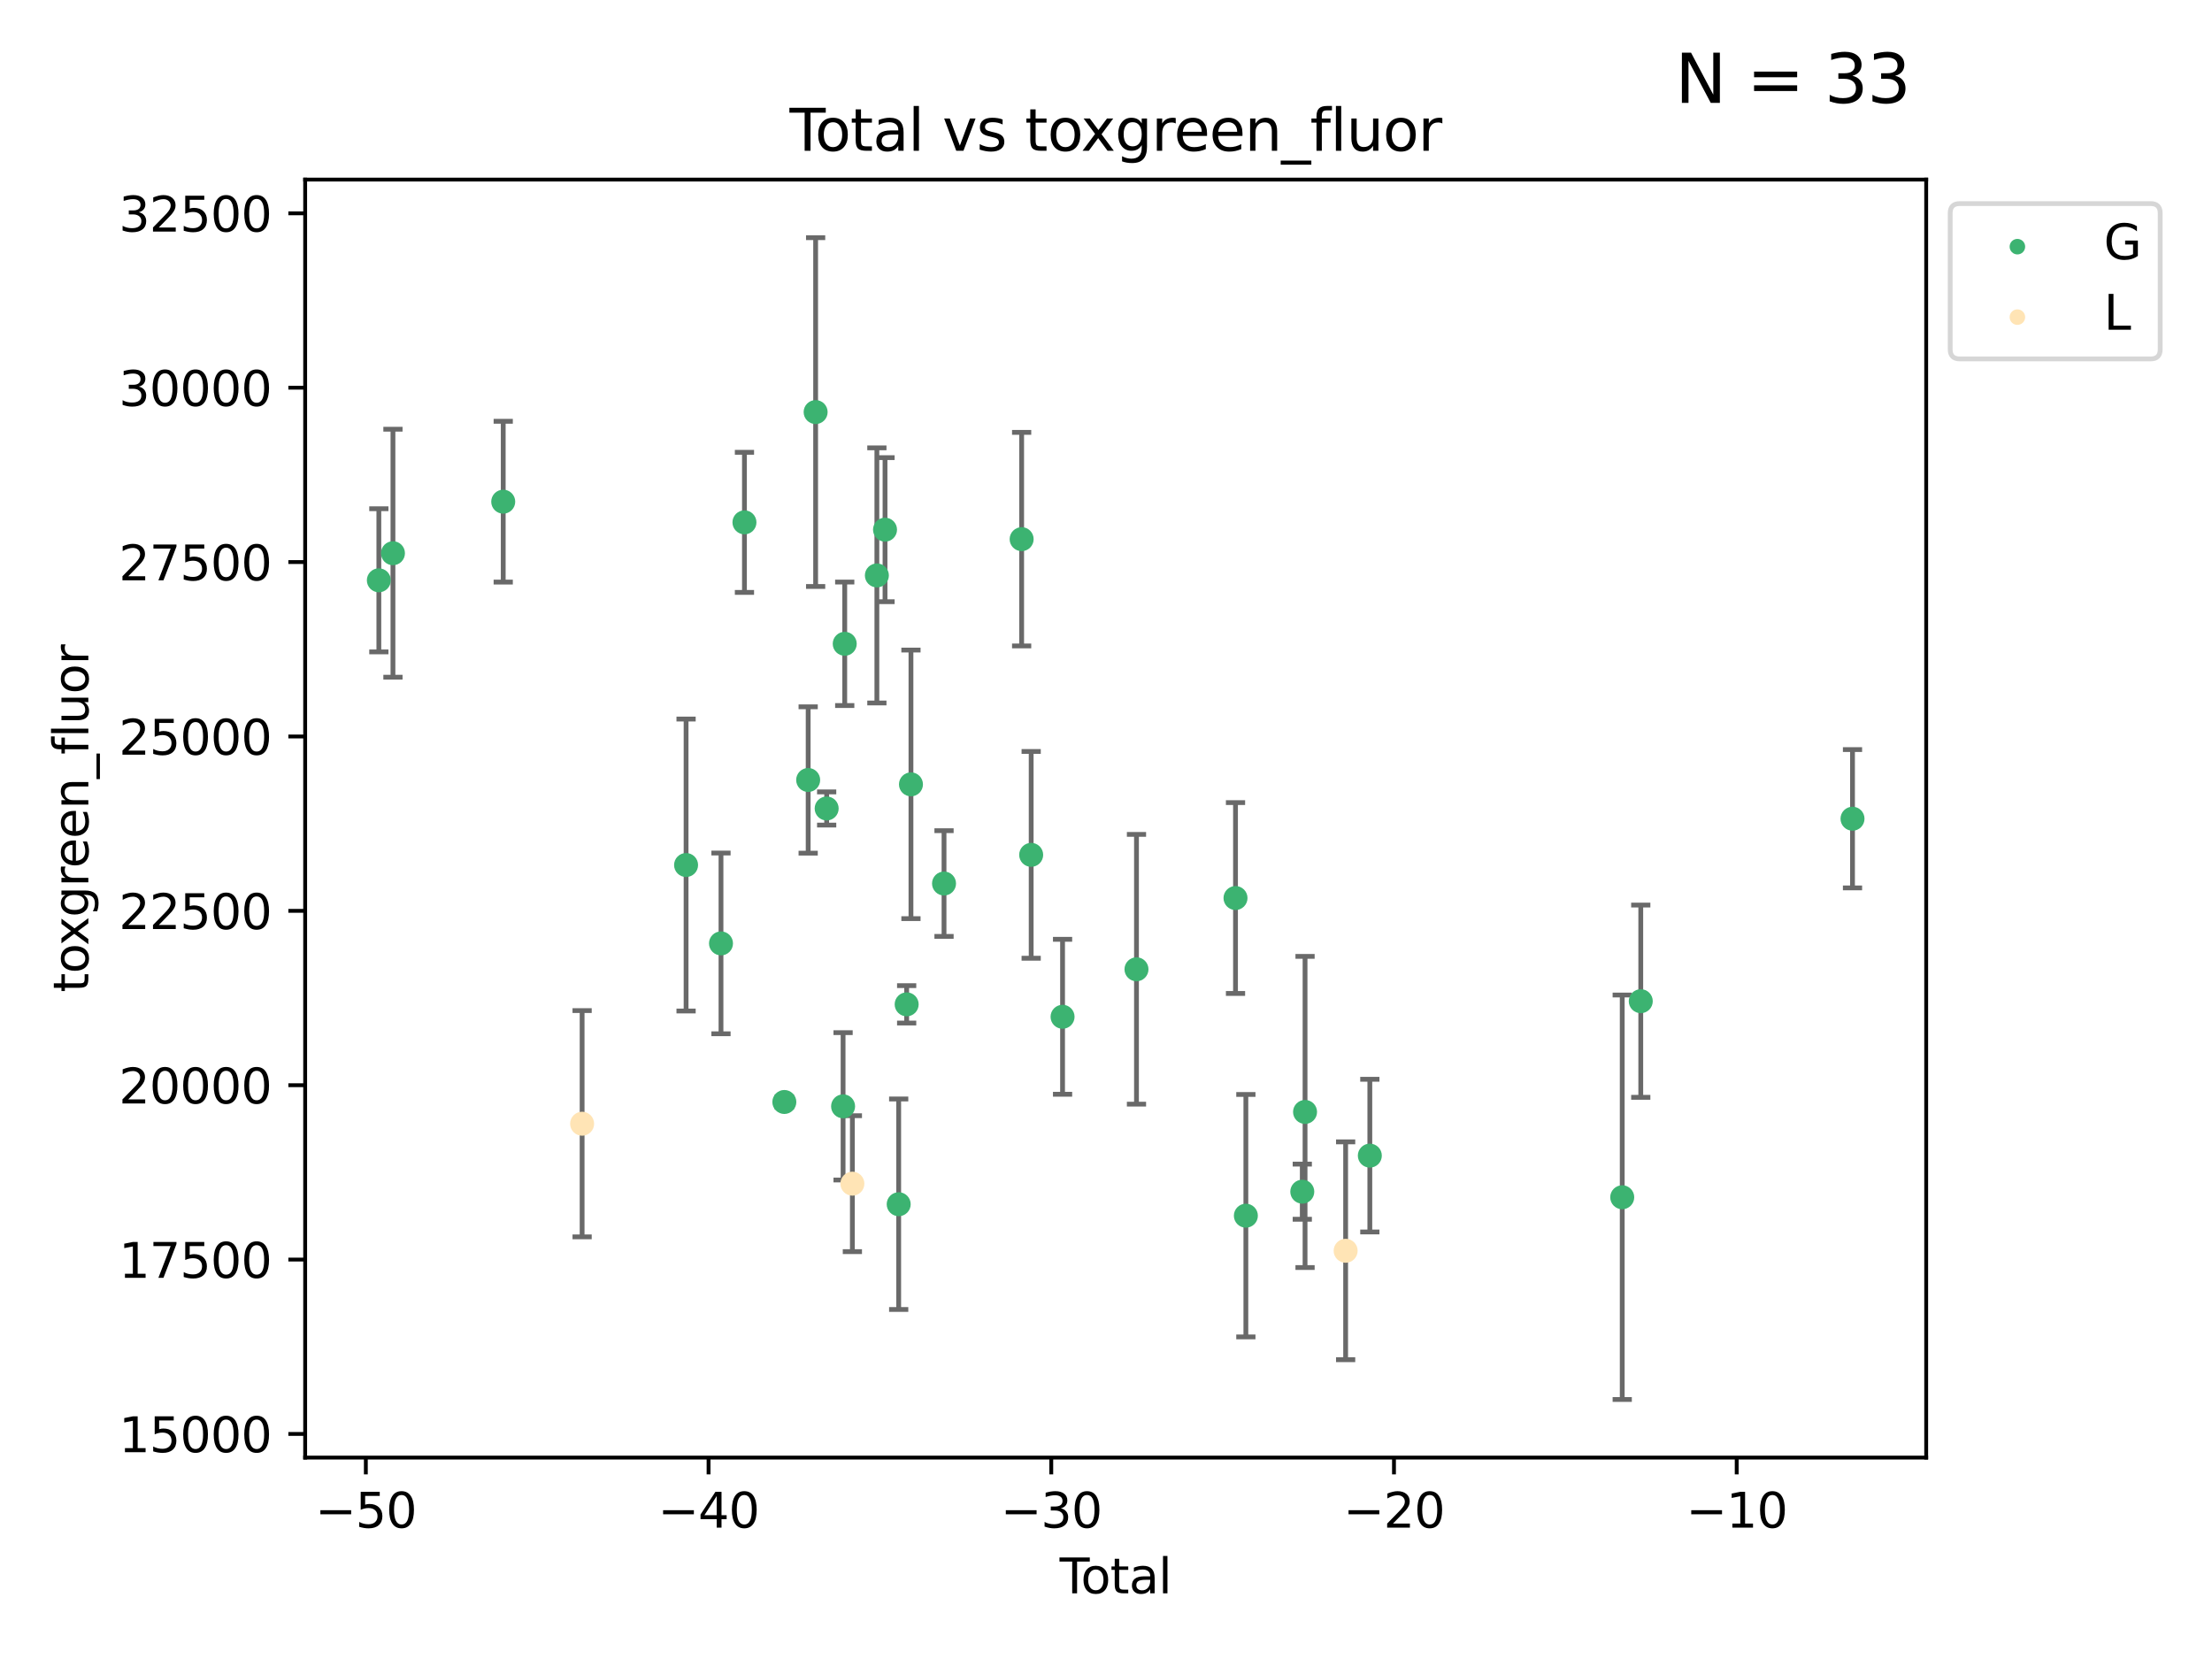 <?xml version="1.0" encoding="utf-8" standalone="no"?>
<!DOCTYPE svg PUBLIC "-//W3C//DTD SVG 1.1//EN"
  "http://www.w3.org/Graphics/SVG/1.1/DTD/svg11.dtd">
<svg xmlns:xlink="http://www.w3.org/1999/xlink" width="460.8pt" height="345.6pt" viewBox="0 0 460.8 345.6" xmlns="http://www.w3.org/2000/svg" version="1.1">
 <defs>
  <style type="text/css">*{stroke-linejoin: round; stroke-linecap: butt}</style>
 </defs>
 <g id="figure_1">
  <g id="patch_1">
   <path d="M 0 345.6 
L 460.8 345.6 
L 460.8 0 
L 0 0 
z
" style="fill: #ffffff"/>
  </g>
  <g id="axes_1">
   <g id="patch_2">
    <path d="M 63.571 303.64 
L 401.26 303.64 
L 401.26 37.411 
L 63.571 37.411 
z
" style="fill: #ffffff"/>
   </g>
   <g id="PathCollection_1">
    <defs>
     <path id="m51131381a4" d="M 0 1.118 
C 0.297 1.118 0.581 1 0.791 0.791 
C 1 0.581 1.118 0.297 1.118 0 
C 1.118 -0.297 1 -0.581 0.791 -0.791 
C 0.581 -1 0.297 -1.118 0 -1.118 
C -0.297 -1.118 -0.581 -1 -0.791 -0.791 
C -1 -0.581 -1.118 -0.297 -1.118 0 
C -1.118 0.297 -1 0.581 -0.791 0.791 
C -0.581 1 -0.297 1.118 0 1.118 
z
" style="stroke: #3cb371"/>
    </defs>
    <g clip-path="url(#pf7ab4a25cb)">
     <use xlink:href="#m51131381a4" x="78.921" y="120.889" style="fill: #3cb371; stroke: #3cb371"/>
     <use xlink:href="#m51131381a4" x="81.858" y="115.246" style="fill: #3cb371; stroke: #3cb371"/>
     <use xlink:href="#m51131381a4" x="104.831" y="104.508" style="fill: #3cb371; stroke: #3cb371"/>
     <use xlink:href="#m51131381a4" x="142.922" y="180.2" style="fill: #3cb371; stroke: #3cb371"/>
     <use xlink:href="#m51131381a4" x="150.196" y="196.528" style="fill: #3cb371; stroke: #3cb371"/>
     <use xlink:href="#m51131381a4" x="155.083" y="108.816" style="fill: #3cb371; stroke: #3cb371"/>
     <use xlink:href="#m51131381a4" x="163.392" y="229.563" style="fill: #3cb371; stroke: #3cb371"/>
     <use xlink:href="#m51131381a4" x="168.356" y="162.485" style="fill: #3cb371; stroke: #3cb371"/>
     <use xlink:href="#m51131381a4" x="169.911" y="85.843" style="fill: #3cb371; stroke: #3cb371"/>
     <use xlink:href="#m51131381a4" x="172.209" y="168.422" style="fill: #3cb371; stroke: #3cb371"/>
     <use xlink:href="#m51131381a4" x="175.631" y="230.469" style="fill: #3cb371; stroke: #3cb371"/>
     <use xlink:href="#m51131381a4" x="175.973" y="134.114" style="fill: #3cb371; stroke: #3cb371"/>
     <use xlink:href="#m51131381a4" x="182.669" y="119.872" style="fill: #3cb371; stroke: #3cb371"/>
     <use xlink:href="#m51131381a4" x="184.366" y="110.338" style="fill: #3cb371; stroke: #3cb371"/>
     <use xlink:href="#m51131381a4" x="187.214" y="250.862" style="fill: #3cb371; stroke: #3cb371"/>
     <use xlink:href="#m51131381a4" x="188.874" y="209.223" style="fill: #3cb371; stroke: #3cb371"/>
     <use xlink:href="#m51131381a4" x="189.769" y="163.395" style="fill: #3cb371; stroke: #3cb371"/>
     <use xlink:href="#m51131381a4" x="196.658" y="184.053" style="fill: #3cb371; stroke: #3cb371"/>
     <use xlink:href="#m51131381a4" x="212.827" y="112.316" style="fill: #3cb371; stroke: #3cb371"/>
     <use xlink:href="#m51131381a4" x="214.812" y="178.081" style="fill: #3cb371; stroke: #3cb371"/>
     <use xlink:href="#m51131381a4" x="221.351" y="211.814" style="fill: #3cb371; stroke: #3cb371"/>
     <use xlink:href="#m51131381a4" x="236.75" y="201.92" style="fill: #3cb371; stroke: #3cb371"/>
     <use xlink:href="#m51131381a4" x="257.379" y="187.077" style="fill: #3cb371; stroke: #3cb371"/>
     <use xlink:href="#m51131381a4" x="259.537" y="253.251" style="fill: #3cb371; stroke: #3cb371"/>
     <use xlink:href="#m51131381a4" x="271.29" y="248.248" style="fill: #3cb371; stroke: #3cb371"/>
     <use xlink:href="#m51131381a4" x="271.866" y="231.637" style="fill: #3cb371; stroke: #3cb371"/>
     <use xlink:href="#m51131381a4" x="285.361" y="240.738" style="fill: #3cb371; stroke: #3cb371"/>
     <use xlink:href="#m51131381a4" x="337.94" y="249.41" style="fill: #3cb371; stroke: #3cb371"/>
     <use xlink:href="#m51131381a4" x="341.802" y="208.567" style="fill: #3cb371; stroke: #3cb371"/>
     <use xlink:href="#m51131381a4" x="385.911" y="170.555" style="fill: #3cb371; stroke: #3cb371"/>
    </g>
   </g>
   <g id="PathCollection_2">
    <defs>
     <path id="m682a75955c" d="M 0 1.118 
C 0.297 1.118 0.581 1 0.791 0.791 
C 1 0.581 1.118 0.297 1.118 0 
C 1.118 -0.297 1 -0.581 0.791 -0.791 
C 0.581 -1 0.297 -1.118 0 -1.118 
C -0.297 -1.118 -0.581 -1 -0.791 -0.791 
C -1 -0.581 -1.118 -0.297 -1.118 0 
C -1.118 0.297 -1 0.581 -0.791 0.791 
C -0.581 1 -0.297 1.118 0 1.118 
z
" style="stroke: #ffe4b5"/>
    </defs>
    <g clip-path="url(#pf7ab4a25cb)">
     <use xlink:href="#m682a75955c" x="121.265" y="234.093" style="fill: #ffe4b5; stroke: #ffe4b5"/>
     <use xlink:href="#m682a75955c" x="177.566" y="246.579" style="fill: #ffe4b5; stroke: #ffe4b5"/>
     <use xlink:href="#m682a75955c" x="280.321" y="260.559" style="fill: #ffe4b5; stroke: #ffe4b5"/>
    </g>
   </g>
   <g id="matplotlib.axis_1">
    <g id="xtick_1">
     <g id="line2d_1">
      <defs>
       <path id="m97aa3b09b3" d="M 0 0 
L 0 3.5 
" style="stroke: #000000; stroke-width: 0.8"/>
      </defs>
      <g>
       <use xlink:href="#m97aa3b09b3" x="76.21" y="303.64" style="stroke: #000000; stroke-width: 0.8"/>
      </g>
     </g>
     <g id="text_1">
      <!-- −50 -->
      <g transform="translate(65.658 318.238)scale(0.1 -0.1)">
       <defs>
        <path id="DejaVuSans-2212" d="M 678 2272 
L 4684 2272 
L 4684 1741 
L 678 1741 
L 678 2272 
z
" transform="scale(0.016)"/>
        <path id="DejaVuSans-35" d="M 691 4666 
L 3169 4666 
L 3169 4134 
L 1269 4134 
L 1269 2991 
Q 1406 3038 1543 3061 
Q 1681 3084 1819 3084 
Q 2600 3084 3056 2656 
Q 3513 2228 3513 1497 
Q 3513 744 3044 326 
Q 2575 -91 1722 -91 
Q 1428 -91 1123 -41 
Q 819 9 494 109 
L 494 744 
Q 775 591 1075 516 
Q 1375 441 1709 441 
Q 2250 441 2565 725 
Q 2881 1009 2881 1497 
Q 2881 1984 2565 2268 
Q 2250 2553 1709 2553 
Q 1456 2553 1204 2497 
Q 953 2441 691 2322 
L 691 4666 
z
" transform="scale(0.016)"/>
        <path id="DejaVuSans-30" d="M 2034 4250 
Q 1547 4250 1301 3770 
Q 1056 3291 1056 2328 
Q 1056 1369 1301 889 
Q 1547 409 2034 409 
Q 2525 409 2770 889 
Q 3016 1369 3016 2328 
Q 3016 3291 2770 3770 
Q 2525 4250 2034 4250 
z
M 2034 4750 
Q 2819 4750 3233 4129 
Q 3647 3509 3647 2328 
Q 3647 1150 3233 529 
Q 2819 -91 2034 -91 
Q 1250 -91 836 529 
Q 422 1150 422 2328 
Q 422 3509 836 4129 
Q 1250 4750 2034 4750 
z
" transform="scale(0.016)"/>
       </defs>
       <use xlink:href="#DejaVuSans-2212"/>
       <use xlink:href="#DejaVuSans-35" x="83.789"/>
       <use xlink:href="#DejaVuSans-30" x="147.412"/>
      </g>
     </g>
    </g>
    <g id="xtick_2">
     <g id="line2d_2">
      <g>
       <use xlink:href="#m97aa3b09b3" x="147.604" y="303.64" style="stroke: #000000; stroke-width: 0.8"/>
      </g>
     </g>
     <g id="text_2">
      <!-- −40 -->
      <g transform="translate(137.052 318.238)scale(0.1 -0.1)">
       <defs>
        <path id="DejaVuSans-34" d="M 2419 4116 
L 825 1625 
L 2419 1625 
L 2419 4116 
z
M 2253 4666 
L 3047 4666 
L 3047 1625 
L 3713 1625 
L 3713 1100 
L 3047 1100 
L 3047 0 
L 2419 0 
L 2419 1100 
L 313 1100 
L 313 1709 
L 2253 4666 
z
" transform="scale(0.016)"/>
       </defs>
       <use xlink:href="#DejaVuSans-2212"/>
       <use xlink:href="#DejaVuSans-34" x="83.789"/>
       <use xlink:href="#DejaVuSans-30" x="147.412"/>
      </g>
     </g>
    </g>
    <g id="xtick_3">
     <g id="line2d_3">
      <g>
       <use xlink:href="#m97aa3b09b3" x="218.998" y="303.64" style="stroke: #000000; stroke-width: 0.8"/>
      </g>
     </g>
     <g id="text_3">
      <!-- −30 -->
      <g transform="translate(208.446 318.238)scale(0.1 -0.1)">
       <defs>
        <path id="DejaVuSans-33" d="M 2597 2516 
Q 3050 2419 3304 2112 
Q 3559 1806 3559 1356 
Q 3559 666 3084 287 
Q 2609 -91 1734 -91 
Q 1441 -91 1130 -33 
Q 819 25 488 141 
L 488 750 
Q 750 597 1062 519 
Q 1375 441 1716 441 
Q 2309 441 2620 675 
Q 2931 909 2931 1356 
Q 2931 1769 2642 2001 
Q 2353 2234 1838 2234 
L 1294 2234 
L 1294 2753 
L 1863 2753 
Q 2328 2753 2575 2939 
Q 2822 3125 2822 3475 
Q 2822 3834 2567 4026 
Q 2313 4219 1838 4219 
Q 1578 4219 1281 4162 
Q 984 4106 628 3988 
L 628 4550 
Q 988 4650 1302 4700 
Q 1616 4750 1894 4750 
Q 2613 4750 3031 4423 
Q 3450 4097 3450 3541 
Q 3450 3153 3228 2886 
Q 3006 2619 2597 2516 
z
" transform="scale(0.016)"/>
       </defs>
       <use xlink:href="#DejaVuSans-2212"/>
       <use xlink:href="#DejaVuSans-33" x="83.789"/>
       <use xlink:href="#DejaVuSans-30" x="147.412"/>
      </g>
     </g>
    </g>
    <g id="xtick_4">
     <g id="line2d_4">
      <g>
       <use xlink:href="#m97aa3b09b3" x="290.392" y="303.64" style="stroke: #000000; stroke-width: 0.8"/>
      </g>
     </g>
     <g id="text_4">
      <!-- −20 -->
      <g transform="translate(279.84 318.238)scale(0.1 -0.1)">
       <defs>
        <path id="DejaVuSans-32" d="M 1228 531 
L 3431 531 
L 3431 0 
L 469 0 
L 469 531 
Q 828 903 1448 1529 
Q 2069 2156 2228 2338 
Q 2531 2678 2651 2914 
Q 2772 3150 2772 3378 
Q 2772 3750 2511 3984 
Q 2250 4219 1831 4219 
Q 1534 4219 1204 4116 
Q 875 4013 500 3803 
L 500 4441 
Q 881 4594 1212 4672 
Q 1544 4750 1819 4750 
Q 2544 4750 2975 4387 
Q 3406 4025 3406 3419 
Q 3406 3131 3298 2873 
Q 3191 2616 2906 2266 
Q 2828 2175 2409 1742 
Q 1991 1309 1228 531 
z
" transform="scale(0.016)"/>
       </defs>
       <use xlink:href="#DejaVuSans-2212"/>
       <use xlink:href="#DejaVuSans-32" x="83.789"/>
       <use xlink:href="#DejaVuSans-30" x="147.412"/>
      </g>
     </g>
    </g>
    <g id="xtick_5">
     <g id="line2d_5">
      <g>
       <use xlink:href="#m97aa3b09b3" x="361.787" y="303.64" style="stroke: #000000; stroke-width: 0.8"/>
      </g>
     </g>
     <g id="text_5">
      <!-- −10 -->
      <g transform="translate(351.234 318.238)scale(0.1 -0.1)">
       <defs>
        <path id="DejaVuSans-31" d="M 794 531 
L 1825 531 
L 1825 4091 
L 703 3866 
L 703 4441 
L 1819 4666 
L 2450 4666 
L 2450 531 
L 3481 531 
L 3481 0 
L 794 0 
L 794 531 
z
" transform="scale(0.016)"/>
       </defs>
       <use xlink:href="#DejaVuSans-2212"/>
       <use xlink:href="#DejaVuSans-31" x="83.789"/>
       <use xlink:href="#DejaVuSans-30" x="147.412"/>
      </g>
     </g>
    </g>
    <g id="text_6">
     <!-- Total -->
     <g transform="translate(220.739 331.917)scale(0.1 -0.1)">
      <defs>
       <path id="DejaVuSans-54" d="M -19 4666 
L 3928 4666 
L 3928 4134 
L 2272 4134 
L 2272 0 
L 1638 0 
L 1638 4134 
L -19 4134 
L -19 4666 
z
" transform="scale(0.016)"/>
       <path id="DejaVuSans-6f" d="M 1959 3097 
Q 1497 3097 1228 2736 
Q 959 2375 959 1747 
Q 959 1119 1226 758 
Q 1494 397 1959 397 
Q 2419 397 2687 759 
Q 2956 1122 2956 1747 
Q 2956 2369 2687 2733 
Q 2419 3097 1959 3097 
z
M 1959 3584 
Q 2709 3584 3137 3096 
Q 3566 2609 3566 1747 
Q 3566 888 3137 398 
Q 2709 -91 1959 -91 
Q 1206 -91 779 398 
Q 353 888 353 1747 
Q 353 2609 779 3096 
Q 1206 3584 1959 3584 
z
" transform="scale(0.016)"/>
       <path id="DejaVuSans-74" d="M 1172 4494 
L 1172 3500 
L 2356 3500 
L 2356 3053 
L 1172 3053 
L 1172 1153 
Q 1172 725 1289 603 
Q 1406 481 1766 481 
L 2356 481 
L 2356 0 
L 1766 0 
Q 1100 0 847 248 
Q 594 497 594 1153 
L 594 3053 
L 172 3053 
L 172 3500 
L 594 3500 
L 594 4494 
L 1172 4494 
z
" transform="scale(0.016)"/>
       <path id="DejaVuSans-61" d="M 2194 1759 
Q 1497 1759 1228 1600 
Q 959 1441 959 1056 
Q 959 750 1161 570 
Q 1363 391 1709 391 
Q 2188 391 2477 730 
Q 2766 1069 2766 1631 
L 2766 1759 
L 2194 1759 
z
M 3341 1997 
L 3341 0 
L 2766 0 
L 2766 531 
Q 2569 213 2275 61 
Q 1981 -91 1556 -91 
Q 1019 -91 701 211 
Q 384 513 384 1019 
Q 384 1609 779 1909 
Q 1175 2209 1959 2209 
L 2766 2209 
L 2766 2266 
Q 2766 2663 2505 2880 
Q 2244 3097 1772 3097 
Q 1472 3097 1187 3025 
Q 903 2953 641 2809 
L 641 3341 
Q 956 3463 1253 3523 
Q 1550 3584 1831 3584 
Q 2591 3584 2966 3190 
Q 3341 2797 3341 1997 
z
" transform="scale(0.016)"/>
       <path id="DejaVuSans-6c" d="M 603 4863 
L 1178 4863 
L 1178 0 
L 603 0 
L 603 4863 
z
" transform="scale(0.016)"/>
      </defs>
      <use xlink:href="#DejaVuSans-54"/>
      <use xlink:href="#DejaVuSans-6f" x="44.084"/>
      <use xlink:href="#DejaVuSans-74" x="105.266"/>
      <use xlink:href="#DejaVuSans-61" x="144.475"/>
      <use xlink:href="#DejaVuSans-6c" x="205.754"/>
     </g>
    </g>
   </g>
   <g id="matplotlib.axis_2">
    <g id="ytick_1">
     <g id="line2d_6">
      <defs>
       <path id="m61bd4593ea" d="M 0 0 
L -3.5 0 
" style="stroke: #000000; stroke-width: 0.8"/>
      </defs>
      <g>
       <use xlink:href="#m61bd4593ea" x="63.571" y="298.72" style="stroke: #000000; stroke-width: 0.8"/>
      </g>
     </g>
     <g id="text_7">
      <!-- 15000 -->
      <g transform="translate(24.759 302.519)scale(0.1 -0.1)">
       <use xlink:href="#DejaVuSans-31"/>
       <use xlink:href="#DejaVuSans-35" x="63.623"/>
       <use xlink:href="#DejaVuSans-30" x="127.246"/>
       <use xlink:href="#DejaVuSans-30" x="190.869"/>
       <use xlink:href="#DejaVuSans-30" x="254.492"/>
      </g>
     </g>
    </g>
    <g id="ytick_2">
     <g id="line2d_7">
      <g>
       <use xlink:href="#m61bd4593ea" x="63.571" y="262.394" style="stroke: #000000; stroke-width: 0.8"/>
      </g>
     </g>
     <g id="text_8">
      <!-- 17500 -->
      <g transform="translate(24.759 266.193)scale(0.1 -0.1)">
       <defs>
        <path id="DejaVuSans-37" d="M 525 4666 
L 3525 4666 
L 3525 4397 
L 1831 0 
L 1172 0 
L 2766 4134 
L 525 4134 
L 525 4666 
z
" transform="scale(0.016)"/>
       </defs>
       <use xlink:href="#DejaVuSans-31"/>
       <use xlink:href="#DejaVuSans-37" x="63.623"/>
       <use xlink:href="#DejaVuSans-35" x="127.246"/>
       <use xlink:href="#DejaVuSans-30" x="190.869"/>
       <use xlink:href="#DejaVuSans-30" x="254.492"/>
      </g>
     </g>
    </g>
    <g id="ytick_3">
     <g id="line2d_8">
      <g>
       <use xlink:href="#m61bd4593ea" x="63.571" y="226.068" style="stroke: #000000; stroke-width: 0.8"/>
      </g>
     </g>
     <g id="text_9">
      <!-- 20000 -->
      <g transform="translate(24.759 229.867)scale(0.1 -0.1)">
       <use xlink:href="#DejaVuSans-32"/>
       <use xlink:href="#DejaVuSans-30" x="63.623"/>
       <use xlink:href="#DejaVuSans-30" x="127.246"/>
       <use xlink:href="#DejaVuSans-30" x="190.869"/>
       <use xlink:href="#DejaVuSans-30" x="254.492"/>
      </g>
     </g>
    </g>
    <g id="ytick_4">
     <g id="line2d_9">
      <g>
       <use xlink:href="#m61bd4593ea" x="63.571" y="189.742" style="stroke: #000000; stroke-width: 0.8"/>
      </g>
     </g>
     <g id="text_10">
      <!-- 22500 -->
      <g transform="translate(24.759 193.542)scale(0.1 -0.1)">
       <use xlink:href="#DejaVuSans-32"/>
       <use xlink:href="#DejaVuSans-32" x="63.623"/>
       <use xlink:href="#DejaVuSans-35" x="127.246"/>
       <use xlink:href="#DejaVuSans-30" x="190.869"/>
       <use xlink:href="#DejaVuSans-30" x="254.492"/>
      </g>
     </g>
    </g>
    <g id="ytick_5">
     <g id="line2d_10">
      <g>
       <use xlink:href="#m61bd4593ea" x="63.571" y="153.417" style="stroke: #000000; stroke-width: 0.8"/>
      </g>
     </g>
     <g id="text_11">
      <!-- 25000 -->
      <g transform="translate(24.759 157.216)scale(0.1 -0.1)">
       <use xlink:href="#DejaVuSans-32"/>
       <use xlink:href="#DejaVuSans-35" x="63.623"/>
       <use xlink:href="#DejaVuSans-30" x="127.246"/>
       <use xlink:href="#DejaVuSans-30" x="190.869"/>
       <use xlink:href="#DejaVuSans-30" x="254.492"/>
      </g>
     </g>
    </g>
    <g id="ytick_6">
     <g id="line2d_11">
      <g>
       <use xlink:href="#m61bd4593ea" x="63.571" y="117.091" style="stroke: #000000; stroke-width: 0.8"/>
      </g>
     </g>
     <g id="text_12">
      <!-- 27500 -->
      <g transform="translate(24.759 120.89)scale(0.1 -0.1)">
       <use xlink:href="#DejaVuSans-32"/>
       <use xlink:href="#DejaVuSans-37" x="63.623"/>
       <use xlink:href="#DejaVuSans-35" x="127.246"/>
       <use xlink:href="#DejaVuSans-30" x="190.869"/>
       <use xlink:href="#DejaVuSans-30" x="254.492"/>
      </g>
     </g>
    </g>
    <g id="ytick_7">
     <g id="line2d_12">
      <g>
       <use xlink:href="#m61bd4593ea" x="63.571" y="80.765" style="stroke: #000000; stroke-width: 0.8"/>
      </g>
     </g>
     <g id="text_13">
      <!-- 30000 -->
      <g transform="translate(24.759 84.564)scale(0.1 -0.1)">
       <use xlink:href="#DejaVuSans-33"/>
       <use xlink:href="#DejaVuSans-30" x="63.623"/>
       <use xlink:href="#DejaVuSans-30" x="127.246"/>
       <use xlink:href="#DejaVuSans-30" x="190.869"/>
       <use xlink:href="#DejaVuSans-30" x="254.492"/>
      </g>
     </g>
    </g>
    <g id="ytick_8">
     <g id="line2d_13">
      <g>
       <use xlink:href="#m61bd4593ea" x="63.571" y="44.439" style="stroke: #000000; stroke-width: 0.8"/>
      </g>
     </g>
     <g id="text_14">
      <!-- 32500 -->
      <g transform="translate(24.759 48.239)scale(0.1 -0.1)">
       <use xlink:href="#DejaVuSans-33"/>
       <use xlink:href="#DejaVuSans-32" x="63.623"/>
       <use xlink:href="#DejaVuSans-35" x="127.246"/>
       <use xlink:href="#DejaVuSans-30" x="190.869"/>
       <use xlink:href="#DejaVuSans-30" x="254.492"/>
      </g>
     </g>
    </g>
    <g id="text_15">
     <!-- toxgreen_fluor -->
     <g transform="translate(18.401 206.72)rotate(-90)scale(0.1 -0.1)">
      <defs>
       <path id="DejaVuSans-78" d="M 3513 3500 
L 2247 1797 
L 3578 0 
L 2900 0 
L 1881 1375 
L 863 0 
L 184 0 
L 1544 1831 
L 300 3500 
L 978 3500 
L 1906 2253 
L 2834 3500 
L 3513 3500 
z
" transform="scale(0.016)"/>
       <path id="DejaVuSans-67" d="M 2906 1791 
Q 2906 2416 2648 2759 
Q 2391 3103 1925 3103 
Q 1463 3103 1205 2759 
Q 947 2416 947 1791 
Q 947 1169 1205 825 
Q 1463 481 1925 481 
Q 2391 481 2648 825 
Q 2906 1169 2906 1791 
z
M 3481 434 
Q 3481 -459 3084 -895 
Q 2688 -1331 1869 -1331 
Q 1566 -1331 1297 -1286 
Q 1028 -1241 775 -1147 
L 775 -588 
Q 1028 -725 1275 -790 
Q 1522 -856 1778 -856 
Q 2344 -856 2625 -561 
Q 2906 -266 2906 331 
L 2906 616 
Q 2728 306 2450 153 
Q 2172 0 1784 0 
Q 1141 0 747 490 
Q 353 981 353 1791 
Q 353 2603 747 3093 
Q 1141 3584 1784 3584 
Q 2172 3584 2450 3431 
Q 2728 3278 2906 2969 
L 2906 3500 
L 3481 3500 
L 3481 434 
z
" transform="scale(0.016)"/>
       <path id="DejaVuSans-72" d="M 2631 2963 
Q 2534 3019 2420 3045 
Q 2306 3072 2169 3072 
Q 1681 3072 1420 2755 
Q 1159 2438 1159 1844 
L 1159 0 
L 581 0 
L 581 3500 
L 1159 3500 
L 1159 2956 
Q 1341 3275 1631 3429 
Q 1922 3584 2338 3584 
Q 2397 3584 2469 3576 
Q 2541 3569 2628 3553 
L 2631 2963 
z
" transform="scale(0.016)"/>
       <path id="DejaVuSans-65" d="M 3597 1894 
L 3597 1613 
L 953 1613 
Q 991 1019 1311 708 
Q 1631 397 2203 397 
Q 2534 397 2845 478 
Q 3156 559 3463 722 
L 3463 178 
Q 3153 47 2828 -22 
Q 2503 -91 2169 -91 
Q 1331 -91 842 396 
Q 353 884 353 1716 
Q 353 2575 817 3079 
Q 1281 3584 2069 3584 
Q 2775 3584 3186 3129 
Q 3597 2675 3597 1894 
z
M 3022 2063 
Q 3016 2534 2758 2815 
Q 2500 3097 2075 3097 
Q 1594 3097 1305 2825 
Q 1016 2553 972 2059 
L 3022 2063 
z
" transform="scale(0.016)"/>
       <path id="DejaVuSans-6e" d="M 3513 2113 
L 3513 0 
L 2938 0 
L 2938 2094 
Q 2938 2591 2744 2837 
Q 2550 3084 2163 3084 
Q 1697 3084 1428 2787 
Q 1159 2491 1159 1978 
L 1159 0 
L 581 0 
L 581 3500 
L 1159 3500 
L 1159 2956 
Q 1366 3272 1645 3428 
Q 1925 3584 2291 3584 
Q 2894 3584 3203 3211 
Q 3513 2838 3513 2113 
z
" transform="scale(0.016)"/>
       <path id="DejaVuSans-5f" d="M 3263 -1063 
L 3263 -1509 
L -63 -1509 
L -63 -1063 
L 3263 -1063 
z
" transform="scale(0.016)"/>
       <path id="DejaVuSans-66" d="M 2375 4863 
L 2375 4384 
L 1825 4384 
Q 1516 4384 1395 4259 
Q 1275 4134 1275 3809 
L 1275 3500 
L 2222 3500 
L 2222 3053 
L 1275 3053 
L 1275 0 
L 697 0 
L 697 3053 
L 147 3053 
L 147 3500 
L 697 3500 
L 697 3744 
Q 697 4328 969 4595 
Q 1241 4863 1831 4863 
L 2375 4863 
z
" transform="scale(0.016)"/>
       <path id="DejaVuSans-75" d="M 544 1381 
L 544 3500 
L 1119 3500 
L 1119 1403 
Q 1119 906 1312 657 
Q 1506 409 1894 409 
Q 2359 409 2629 706 
Q 2900 1003 2900 1516 
L 2900 3500 
L 3475 3500 
L 3475 0 
L 2900 0 
L 2900 538 
Q 2691 219 2414 64 
Q 2138 -91 1772 -91 
Q 1169 -91 856 284 
Q 544 659 544 1381 
z
M 1991 3584 
L 1991 3584 
z
" transform="scale(0.016)"/>
      </defs>
      <use xlink:href="#DejaVuSans-74"/>
      <use xlink:href="#DejaVuSans-6f" x="39.209"/>
      <use xlink:href="#DejaVuSans-78" x="97.266"/>
      <use xlink:href="#DejaVuSans-67" x="156.445"/>
      <use xlink:href="#DejaVuSans-72" x="219.922"/>
      <use xlink:href="#DejaVuSans-65" x="258.785"/>
      <use xlink:href="#DejaVuSans-65" x="320.309"/>
      <use xlink:href="#DejaVuSans-6e" x="381.832"/>
      <use xlink:href="#DejaVuSans-5f" x="445.211"/>
      <use xlink:href="#DejaVuSans-66" x="495.211"/>
      <use xlink:href="#DejaVuSans-6c" x="530.416"/>
      <use xlink:href="#DejaVuSans-75" x="558.199"/>
      <use xlink:href="#DejaVuSans-6f" x="621.578"/>
      <use xlink:href="#DejaVuSans-72" x="682.76"/>
     </g>
    </g>
   </g>
   <g id="LineCollection_1">
    <path d="M 78.921 135.799 
L 78.921 105.98 
" clip-path="url(#pf7ab4a25cb)" style="fill: none; stroke: #696969"/>
    <path d="M 81.858 141.076 
L 81.858 89.415 
" clip-path="url(#pf7ab4a25cb)" style="fill: none; stroke: #696969"/>
    <path d="M 104.831 121.257 
L 104.831 87.76 
" clip-path="url(#pf7ab4a25cb)" style="fill: none; stroke: #696969"/>
    <path d="M 142.922 210.609 
L 142.922 149.79 
" clip-path="url(#pf7ab4a25cb)" style="fill: none; stroke: #696969"/>
    <path d="M 150.196 215.354 
L 150.196 177.701 
" clip-path="url(#pf7ab4a25cb)" style="fill: none; stroke: #696969"/>
    <path d="M 155.083 123.407 
L 155.083 94.226 
" clip-path="url(#pf7ab4a25cb)" style="fill: none; stroke: #696969"/>
    <path d="M 163.392 230.65 
L 163.392 228.475 
" clip-path="url(#pf7ab4a25cb)" style="fill: none; stroke: #696969"/>
    <path d="M 168.356 177.727 
L 168.356 147.242 
" clip-path="url(#pf7ab4a25cb)" style="fill: none; stroke: #696969"/>
    <path d="M 169.911 122.173 
L 169.911 49.513 
" clip-path="url(#pf7ab4a25cb)" style="fill: none; stroke: #696969"/>
    <path d="M 172.209 171.875 
L 172.209 164.968 
" clip-path="url(#pf7ab4a25cb)" style="fill: none; stroke: #696969"/>
    <path d="M 175.631 245.819 
L 175.631 215.118 
" clip-path="url(#pf7ab4a25cb)" style="fill: none; stroke: #696969"/>
    <path d="M 175.973 146.976 
L 175.973 121.252 
" clip-path="url(#pf7ab4a25cb)" style="fill: none; stroke: #696969"/>
    <path d="M 182.669 146.443 
L 182.669 93.3 
" clip-path="url(#pf7ab4a25cb)" style="fill: none; stroke: #696969"/>
    <path d="M 184.366 125.345 
L 184.366 95.332 
" clip-path="url(#pf7ab4a25cb)" style="fill: none; stroke: #696969"/>
    <path d="M 187.214 272.787 
L 187.214 228.936 
" clip-path="url(#pf7ab4a25cb)" style="fill: none; stroke: #696969"/>
    <path d="M 188.874 213.121 
L 188.874 205.325 
" clip-path="url(#pf7ab4a25cb)" style="fill: none; stroke: #696969"/>
    <path d="M 189.769 191.369 
L 189.769 135.421 
" clip-path="url(#pf7ab4a25cb)" style="fill: none; stroke: #696969"/>
    <path d="M 196.658 195.064 
L 196.658 173.042 
" clip-path="url(#pf7ab4a25cb)" style="fill: none; stroke: #696969"/>
    <path d="M 212.827 134.561 
L 212.827 90.071 
" clip-path="url(#pf7ab4a25cb)" style="fill: none; stroke: #696969"/>
    <path d="M 214.812 199.618 
L 214.812 156.544 
" clip-path="url(#pf7ab4a25cb)" style="fill: none; stroke: #696969"/>
    <path d="M 221.351 227.954 
L 221.351 195.673 
" clip-path="url(#pf7ab4a25cb)" style="fill: none; stroke: #696969"/>
    <path d="M 236.75 230.016 
L 236.75 173.823 
" clip-path="url(#pf7ab4a25cb)" style="fill: none; stroke: #696969"/>
    <path d="M 257.379 206.955 
L 257.379 167.199 
" clip-path="url(#pf7ab4a25cb)" style="fill: none; stroke: #696969"/>
    <path d="M 259.537 278.504 
L 259.537 227.999 
" clip-path="url(#pf7ab4a25cb)" style="fill: none; stroke: #696969"/>
    <path d="M 271.29 253.992 
L 271.29 242.504 
" clip-path="url(#pf7ab4a25cb)" style="fill: none; stroke: #696969"/>
    <path d="M 271.866 264.047 
L 271.866 199.228 
" clip-path="url(#pf7ab4a25cb)" style="fill: none; stroke: #696969"/>
    <path d="M 285.361 256.642 
L 285.361 224.834 
" clip-path="url(#pf7ab4a25cb)" style="fill: none; stroke: #696969"/>
    <path d="M 337.94 291.539 
L 337.94 207.281 
" clip-path="url(#pf7ab4a25cb)" style="fill: none; stroke: #696969"/>
    <path d="M 341.802 228.594 
L 341.802 188.539 
" clip-path="url(#pf7ab4a25cb)" style="fill: none; stroke: #696969"/>
    <path d="M 385.911 184.965 
L 385.911 156.146 
" clip-path="url(#pf7ab4a25cb)" style="fill: none; stroke: #696969"/>
   </g>
   <g id="line2d_14">
    <defs>
     <path id="m5ffe5165d2" d="M 2 0 
L -2 -0 
" style="stroke: #696969"/>
    </defs>
    <g clip-path="url(#pf7ab4a25cb)">
     <use xlink:href="#m5ffe5165d2" x="78.921" y="135.799" style="fill: #696969; stroke: #696969"/>
     <use xlink:href="#m5ffe5165d2" x="81.858" y="141.076" style="fill: #696969; stroke: #696969"/>
     <use xlink:href="#m5ffe5165d2" x="104.831" y="121.257" style="fill: #696969; stroke: #696969"/>
     <use xlink:href="#m5ffe5165d2" x="142.922" y="210.609" style="fill: #696969; stroke: #696969"/>
     <use xlink:href="#m5ffe5165d2" x="150.196" y="215.354" style="fill: #696969; stroke: #696969"/>
     <use xlink:href="#m5ffe5165d2" x="155.083" y="123.407" style="fill: #696969; stroke: #696969"/>
     <use xlink:href="#m5ffe5165d2" x="163.392" y="230.65" style="fill: #696969; stroke: #696969"/>
     <use xlink:href="#m5ffe5165d2" x="168.356" y="177.727" style="fill: #696969; stroke: #696969"/>
     <use xlink:href="#m5ffe5165d2" x="169.911" y="122.173" style="fill: #696969; stroke: #696969"/>
     <use xlink:href="#m5ffe5165d2" x="172.209" y="171.875" style="fill: #696969; stroke: #696969"/>
     <use xlink:href="#m5ffe5165d2" x="175.631" y="245.819" style="fill: #696969; stroke: #696969"/>
     <use xlink:href="#m5ffe5165d2" x="175.973" y="146.976" style="fill: #696969; stroke: #696969"/>
     <use xlink:href="#m5ffe5165d2" x="182.669" y="146.443" style="fill: #696969; stroke: #696969"/>
     <use xlink:href="#m5ffe5165d2" x="184.366" y="125.345" style="fill: #696969; stroke: #696969"/>
     <use xlink:href="#m5ffe5165d2" x="187.214" y="272.787" style="fill: #696969; stroke: #696969"/>
     <use xlink:href="#m5ffe5165d2" x="188.874" y="213.121" style="fill: #696969; stroke: #696969"/>
     <use xlink:href="#m5ffe5165d2" x="189.769" y="191.369" style="fill: #696969; stroke: #696969"/>
     <use xlink:href="#m5ffe5165d2" x="196.658" y="195.064" style="fill: #696969; stroke: #696969"/>
     <use xlink:href="#m5ffe5165d2" x="212.827" y="134.561" style="fill: #696969; stroke: #696969"/>
     <use xlink:href="#m5ffe5165d2" x="214.812" y="199.618" style="fill: #696969; stroke: #696969"/>
     <use xlink:href="#m5ffe5165d2" x="221.351" y="227.954" style="fill: #696969; stroke: #696969"/>
     <use xlink:href="#m5ffe5165d2" x="236.75" y="230.016" style="fill: #696969; stroke: #696969"/>
     <use xlink:href="#m5ffe5165d2" x="257.379" y="206.955" style="fill: #696969; stroke: #696969"/>
     <use xlink:href="#m5ffe5165d2" x="259.537" y="278.504" style="fill: #696969; stroke: #696969"/>
     <use xlink:href="#m5ffe5165d2" x="271.29" y="253.992" style="fill: #696969; stroke: #696969"/>
     <use xlink:href="#m5ffe5165d2" x="271.866" y="264.047" style="fill: #696969; stroke: #696969"/>
     <use xlink:href="#m5ffe5165d2" x="285.361" y="256.642" style="fill: #696969; stroke: #696969"/>
     <use xlink:href="#m5ffe5165d2" x="337.94" y="291.539" style="fill: #696969; stroke: #696969"/>
     <use xlink:href="#m5ffe5165d2" x="341.802" y="228.594" style="fill: #696969; stroke: #696969"/>
     <use xlink:href="#m5ffe5165d2" x="385.911" y="184.965" style="fill: #696969; stroke: #696969"/>
    </g>
   </g>
   <g id="line2d_15">
    <g clip-path="url(#pf7ab4a25cb)">
     <use xlink:href="#m5ffe5165d2" x="78.921" y="105.98" style="fill: #696969; stroke: #696969"/>
     <use xlink:href="#m5ffe5165d2" x="81.858" y="89.415" style="fill: #696969; stroke: #696969"/>
     <use xlink:href="#m5ffe5165d2" x="104.831" y="87.76" style="fill: #696969; stroke: #696969"/>
     <use xlink:href="#m5ffe5165d2" x="142.922" y="149.79" style="fill: #696969; stroke: #696969"/>
     <use xlink:href="#m5ffe5165d2" x="150.196" y="177.701" style="fill: #696969; stroke: #696969"/>
     <use xlink:href="#m5ffe5165d2" x="155.083" y="94.226" style="fill: #696969; stroke: #696969"/>
     <use xlink:href="#m5ffe5165d2" x="163.392" y="228.475" style="fill: #696969; stroke: #696969"/>
     <use xlink:href="#m5ffe5165d2" x="168.356" y="147.242" style="fill: #696969; stroke: #696969"/>
     <use xlink:href="#m5ffe5165d2" x="169.911" y="49.513" style="fill: #696969; stroke: #696969"/>
     <use xlink:href="#m5ffe5165d2" x="172.209" y="164.968" style="fill: #696969; stroke: #696969"/>
     <use xlink:href="#m5ffe5165d2" x="175.631" y="215.118" style="fill: #696969; stroke: #696969"/>
     <use xlink:href="#m5ffe5165d2" x="175.973" y="121.252" style="fill: #696969; stroke: #696969"/>
     <use xlink:href="#m5ffe5165d2" x="182.669" y="93.3" style="fill: #696969; stroke: #696969"/>
     <use xlink:href="#m5ffe5165d2" x="184.366" y="95.332" style="fill: #696969; stroke: #696969"/>
     <use xlink:href="#m5ffe5165d2" x="187.214" y="228.936" style="fill: #696969; stroke: #696969"/>
     <use xlink:href="#m5ffe5165d2" x="188.874" y="205.325" style="fill: #696969; stroke: #696969"/>
     <use xlink:href="#m5ffe5165d2" x="189.769" y="135.421" style="fill: #696969; stroke: #696969"/>
     <use xlink:href="#m5ffe5165d2" x="196.658" y="173.042" style="fill: #696969; stroke: #696969"/>
     <use xlink:href="#m5ffe5165d2" x="212.827" y="90.071" style="fill: #696969; stroke: #696969"/>
     <use xlink:href="#m5ffe5165d2" x="214.812" y="156.544" style="fill: #696969; stroke: #696969"/>
     <use xlink:href="#m5ffe5165d2" x="221.351" y="195.673" style="fill: #696969; stroke: #696969"/>
     <use xlink:href="#m5ffe5165d2" x="236.75" y="173.823" style="fill: #696969; stroke: #696969"/>
     <use xlink:href="#m5ffe5165d2" x="257.379" y="167.199" style="fill: #696969; stroke: #696969"/>
     <use xlink:href="#m5ffe5165d2" x="259.537" y="227.999" style="fill: #696969; stroke: #696969"/>
     <use xlink:href="#m5ffe5165d2" x="271.29" y="242.504" style="fill: #696969; stroke: #696969"/>
     <use xlink:href="#m5ffe5165d2" x="271.866" y="199.228" style="fill: #696969; stroke: #696969"/>
     <use xlink:href="#m5ffe5165d2" x="285.361" y="224.834" style="fill: #696969; stroke: #696969"/>
     <use xlink:href="#m5ffe5165d2" x="337.94" y="207.281" style="fill: #696969; stroke: #696969"/>
     <use xlink:href="#m5ffe5165d2" x="341.802" y="188.539" style="fill: #696969; stroke: #696969"/>
     <use xlink:href="#m5ffe5165d2" x="385.911" y="156.146" style="fill: #696969; stroke: #696969"/>
    </g>
   </g>
   <g id="LineCollection_2">
    <path d="M 121.265 257.663 
L 121.265 210.523 
" clip-path="url(#pf7ab4a25cb)" style="fill: none; stroke: #696969"/>
    <path d="M 177.566 260.739 
L 177.566 232.419 
" clip-path="url(#pf7ab4a25cb)" style="fill: none; stroke: #696969"/>
    <path d="M 280.321 283.249 
L 280.321 237.869 
" clip-path="url(#pf7ab4a25cb)" style="fill: none; stroke: #696969"/>
   </g>
   <g id="line2d_16">
    <g clip-path="url(#pf7ab4a25cb)">
     <use xlink:href="#m5ffe5165d2" x="121.265" y="257.663" style="fill: #696969; stroke: #696969"/>
     <use xlink:href="#m5ffe5165d2" x="177.566" y="260.739" style="fill: #696969; stroke: #696969"/>
     <use xlink:href="#m5ffe5165d2" x="280.321" y="283.249" style="fill: #696969; stroke: #696969"/>
    </g>
   </g>
   <g id="line2d_17">
    <g clip-path="url(#pf7ab4a25cb)">
     <use xlink:href="#m5ffe5165d2" x="121.265" y="210.523" style="fill: #696969; stroke: #696969"/>
     <use xlink:href="#m5ffe5165d2" x="177.566" y="232.419" style="fill: #696969; stroke: #696969"/>
     <use xlink:href="#m5ffe5165d2" x="280.321" y="237.869" style="fill: #696969; stroke: #696969"/>
    </g>
   </g>
   <g id="line2d_18">
    <defs>
     <path id="m486bc8d3d5" d="M 0 2 
C 0.53 2 1.039 1.789 1.414 1.414 
C 1.789 1.039 2 0.53 2 0 
C 2 -0.53 1.789 -1.039 1.414 -1.414 
C 1.039 -1.789 0.53 -2 0 -2 
C -0.53 -2 -1.039 -1.789 -1.414 -1.414 
C -1.789 -1.039 -2 -0.53 -2 0 
C -2 0.53 -1.789 1.039 -1.414 1.414 
C -1.039 1.789 -0.53 2 0 2 
z
" style="stroke: #3cb371"/>
    </defs>
    <g clip-path="url(#pf7ab4a25cb)">
     <use xlink:href="#m486bc8d3d5" x="78.921" y="120.889" style="fill: #3cb371; stroke: #3cb371"/>
     <use xlink:href="#m486bc8d3d5" x="81.858" y="115.246" style="fill: #3cb371; stroke: #3cb371"/>
     <use xlink:href="#m486bc8d3d5" x="104.831" y="104.508" style="fill: #3cb371; stroke: #3cb371"/>
     <use xlink:href="#m486bc8d3d5" x="142.922" y="180.2" style="fill: #3cb371; stroke: #3cb371"/>
     <use xlink:href="#m486bc8d3d5" x="150.196" y="196.528" style="fill: #3cb371; stroke: #3cb371"/>
     <use xlink:href="#m486bc8d3d5" x="155.083" y="108.816" style="fill: #3cb371; stroke: #3cb371"/>
     <use xlink:href="#m486bc8d3d5" x="163.392" y="229.563" style="fill: #3cb371; stroke: #3cb371"/>
     <use xlink:href="#m486bc8d3d5" x="168.356" y="162.485" style="fill: #3cb371; stroke: #3cb371"/>
     <use xlink:href="#m486bc8d3d5" x="169.911" y="85.843" style="fill: #3cb371; stroke: #3cb371"/>
     <use xlink:href="#m486bc8d3d5" x="172.209" y="168.422" style="fill: #3cb371; stroke: #3cb371"/>
     <use xlink:href="#m486bc8d3d5" x="175.631" y="230.469" style="fill: #3cb371; stroke: #3cb371"/>
     <use xlink:href="#m486bc8d3d5" x="175.973" y="134.114" style="fill: #3cb371; stroke: #3cb371"/>
     <use xlink:href="#m486bc8d3d5" x="182.669" y="119.872" style="fill: #3cb371; stroke: #3cb371"/>
     <use xlink:href="#m486bc8d3d5" x="184.366" y="110.338" style="fill: #3cb371; stroke: #3cb371"/>
     <use xlink:href="#m486bc8d3d5" x="187.214" y="250.862" style="fill: #3cb371; stroke: #3cb371"/>
     <use xlink:href="#m486bc8d3d5" x="188.874" y="209.223" style="fill: #3cb371; stroke: #3cb371"/>
     <use xlink:href="#m486bc8d3d5" x="189.769" y="163.395" style="fill: #3cb371; stroke: #3cb371"/>
     <use xlink:href="#m486bc8d3d5" x="196.658" y="184.053" style="fill: #3cb371; stroke: #3cb371"/>
     <use xlink:href="#m486bc8d3d5" x="212.827" y="112.316" style="fill: #3cb371; stroke: #3cb371"/>
     <use xlink:href="#m486bc8d3d5" x="214.812" y="178.081" style="fill: #3cb371; stroke: #3cb371"/>
     <use xlink:href="#m486bc8d3d5" x="221.351" y="211.814" style="fill: #3cb371; stroke: #3cb371"/>
     <use xlink:href="#m486bc8d3d5" x="236.75" y="201.92" style="fill: #3cb371; stroke: #3cb371"/>
     <use xlink:href="#m486bc8d3d5" x="257.379" y="187.077" style="fill: #3cb371; stroke: #3cb371"/>
     <use xlink:href="#m486bc8d3d5" x="259.537" y="253.251" style="fill: #3cb371; stroke: #3cb371"/>
     <use xlink:href="#m486bc8d3d5" x="271.29" y="248.248" style="fill: #3cb371; stroke: #3cb371"/>
     <use xlink:href="#m486bc8d3d5" x="271.866" y="231.637" style="fill: #3cb371; stroke: #3cb371"/>
     <use xlink:href="#m486bc8d3d5" x="285.361" y="240.738" style="fill: #3cb371; stroke: #3cb371"/>
     <use xlink:href="#m486bc8d3d5" x="337.94" y="249.41" style="fill: #3cb371; stroke: #3cb371"/>
     <use xlink:href="#m486bc8d3d5" x="341.802" y="208.567" style="fill: #3cb371; stroke: #3cb371"/>
     <use xlink:href="#m486bc8d3d5" x="385.911" y="170.555" style="fill: #3cb371; stroke: #3cb371"/>
    </g>
   </g>
   <g id="line2d_19">
    <defs>
     <path id="mda1e4dd5da" d="M 0 2 
C 0.53 2 1.039 1.789 1.414 1.414 
C 1.789 1.039 2 0.53 2 0 
C 2 -0.53 1.789 -1.039 1.414 -1.414 
C 1.039 -1.789 0.53 -2 0 -2 
C -0.53 -2 -1.039 -1.789 -1.414 -1.414 
C -1.789 -1.039 -2 -0.53 -2 0 
C -2 0.53 -1.789 1.039 -1.414 1.414 
C -1.039 1.789 -0.53 2 0 2 
z
" style="stroke: #ffe4b5"/>
    </defs>
    <g clip-path="url(#pf7ab4a25cb)">
     <use xlink:href="#mda1e4dd5da" x="121.265" y="234.093" style="fill: #ffe4b5; stroke: #ffe4b5"/>
     <use xlink:href="#mda1e4dd5da" x="177.566" y="246.579" style="fill: #ffe4b5; stroke: #ffe4b5"/>
     <use xlink:href="#mda1e4dd5da" x="280.321" y="260.559" style="fill: #ffe4b5; stroke: #ffe4b5"/>
    </g>
   </g>
   <g id="patch_3">
    <path d="M 63.571 303.64 
L 63.571 37.411 
" style="fill: none; stroke: #000000; stroke-width: 0.8; stroke-linejoin: miter; stroke-linecap: square"/>
   </g>
   <g id="patch_4">
    <path d="M 401.26 303.64 
L 401.26 37.411 
" style="fill: none; stroke: #000000; stroke-width: 0.8; stroke-linejoin: miter; stroke-linecap: square"/>
   </g>
   <g id="patch_5">
    <path d="M 63.571 303.64 
L 401.26 303.64 
" style="fill: none; stroke: #000000; stroke-width: 0.8; stroke-linejoin: miter; stroke-linecap: square"/>
   </g>
   <g id="patch_6">
    <path d="M 63.571 37.411 
L 401.26 37.411 
" style="fill: none; stroke: #000000; stroke-width: 0.8; stroke-linejoin: miter; stroke-linecap: square"/>
   </g>
   <g id="text_16">
    <!-- N = 33 -->
    <g transform="translate(348.964 21.426)scale(0.14 -0.14)">
     <defs>
      <path id="DejaVuSans-4e" d="M 628 4666 
L 1478 4666 
L 3547 763 
L 3547 4666 
L 4159 4666 
L 4159 0 
L 3309 0 
L 1241 3903 
L 1241 0 
L 628 0 
L 628 4666 
z
" transform="scale(0.016)"/>
      <path id="DejaVuSans-20" transform="scale(0.016)"/>
      <path id="DejaVuSans-3d" d="M 678 2906 
L 4684 2906 
L 4684 2381 
L 678 2381 
L 678 2906 
z
M 678 1631 
L 4684 1631 
L 4684 1100 
L 678 1100 
L 678 1631 
z
" transform="scale(0.016)"/>
     </defs>
     <use xlink:href="#DejaVuSans-4e"/>
     <use xlink:href="#DejaVuSans-20" x="74.805"/>
     <use xlink:href="#DejaVuSans-3d" x="106.592"/>
     <use xlink:href="#DejaVuSans-20" x="190.381"/>
     <use xlink:href="#DejaVuSans-33" x="222.168"/>
     <use xlink:href="#DejaVuSans-33" x="285.791"/>
    </g>
   </g>
   <g id="text_17">
    <!-- Total vs toxgreen_fluor -->
    <g transform="translate(164.48 31.411)scale(0.12 -0.12)">
     <defs>
      <path id="DejaVuSans-76" d="M 191 3500 
L 800 3500 
L 1894 563 
L 2988 3500 
L 3597 3500 
L 2284 0 
L 1503 0 
L 191 3500 
z
" transform="scale(0.016)"/>
      <path id="DejaVuSans-73" d="M 2834 3397 
L 2834 2853 
Q 2591 2978 2328 3040 
Q 2066 3103 1784 3103 
Q 1356 3103 1142 2972 
Q 928 2841 928 2578 
Q 928 2378 1081 2264 
Q 1234 2150 1697 2047 
L 1894 2003 
Q 2506 1872 2764 1633 
Q 3022 1394 3022 966 
Q 3022 478 2636 193 
Q 2250 -91 1575 -91 
Q 1294 -91 989 -36 
Q 684 19 347 128 
L 347 722 
Q 666 556 975 473 
Q 1284 391 1588 391 
Q 1994 391 2212 530 
Q 2431 669 2431 922 
Q 2431 1156 2273 1281 
Q 2116 1406 1581 1522 
L 1381 1569 
Q 847 1681 609 1914 
Q 372 2147 372 2553 
Q 372 3047 722 3315 
Q 1072 3584 1716 3584 
Q 2034 3584 2315 3537 
Q 2597 3491 2834 3397 
z
" transform="scale(0.016)"/>
     </defs>
     <use xlink:href="#DejaVuSans-54"/>
     <use xlink:href="#DejaVuSans-6f" x="44.084"/>
     <use xlink:href="#DejaVuSans-74" x="105.266"/>
     <use xlink:href="#DejaVuSans-61" x="144.475"/>
     <use xlink:href="#DejaVuSans-6c" x="205.754"/>
     <use xlink:href="#DejaVuSans-20" x="233.537"/>
     <use xlink:href="#DejaVuSans-76" x="265.324"/>
     <use xlink:href="#DejaVuSans-73" x="324.504"/>
     <use xlink:href="#DejaVuSans-20" x="376.604"/>
     <use xlink:href="#DejaVuSans-74" x="408.391"/>
     <use xlink:href="#DejaVuSans-6f" x="447.6"/>
     <use xlink:href="#DejaVuSans-78" x="505.656"/>
     <use xlink:href="#DejaVuSans-67" x="564.836"/>
     <use xlink:href="#DejaVuSans-72" x="628.312"/>
     <use xlink:href="#DejaVuSans-65" x="667.176"/>
     <use xlink:href="#DejaVuSans-65" x="728.699"/>
     <use xlink:href="#DejaVuSans-6e" x="790.223"/>
     <use xlink:href="#DejaVuSans-5f" x="853.602"/>
     <use xlink:href="#DejaVuSans-66" x="903.602"/>
     <use xlink:href="#DejaVuSans-6c" x="938.807"/>
     <use xlink:href="#DejaVuSans-75" x="966.59"/>
     <use xlink:href="#DejaVuSans-6f" x="1029.969"/>
     <use xlink:href="#DejaVuSans-72" x="1091.15"/>
    </g>
   </g>
   <g id="legend_1">
    <g id="patch_7">
     <path d="M 408.26 74.767 
L 448.008 74.767 
Q 450.008 74.767 450.008 72.767 
L 450.008 44.411 
Q 450.008 42.411 448.008 42.411 
L 408.26 42.411 
Q 406.26 42.411 406.26 44.411 
L 406.26 72.767 
Q 406.26 74.767 408.26 74.767 
z
" style="fill: #ffffff; opacity: 0.8; stroke: #cccccc; stroke-linejoin: miter"/>
    </g>
    <g id="PathCollection_3">
     <g>
      <use xlink:href="#m51131381a4" x="420.26" y="51.385" style="fill: #3cb371; stroke: #3cb371"/>
     </g>
    </g>
    <g id="text_18">
     <!-- G -->
     <g transform="translate(438.26 54.01)scale(0.1 -0.1)">
      <defs>
       <path id="DejaVuSans-47" d="M 3809 666 
L 3809 1919 
L 2778 1919 
L 2778 2438 
L 4434 2438 
L 4434 434 
Q 4069 175 3628 42 
Q 3188 -91 2688 -91 
Q 1594 -91 976 548 
Q 359 1188 359 2328 
Q 359 3472 976 4111 
Q 1594 4750 2688 4750 
Q 3144 4750 3555 4637 
Q 3966 4525 4313 4306 
L 4313 3634 
Q 3963 3931 3569 4081 
Q 3175 4231 2741 4231 
Q 1884 4231 1454 3753 
Q 1025 3275 1025 2328 
Q 1025 1384 1454 906 
Q 1884 428 2741 428 
Q 3075 428 3337 486 
Q 3600 544 3809 666 
z
" transform="scale(0.016)"/>
      </defs>
      <use xlink:href="#DejaVuSans-47"/>
     </g>
    </g>
    <g id="PathCollection_4">
     <g>
      <use xlink:href="#m682a75955c" x="420.26" y="66.063" style="fill: #ffe4b5; stroke: #ffe4b5"/>
     </g>
    </g>
    <g id="text_19">
     <!-- L -->
     <g transform="translate(438.26 68.688)scale(0.1 -0.1)">
      <defs>
       <path id="DejaVuSans-4c" d="M 628 4666 
L 1259 4666 
L 1259 531 
L 3531 531 
L 3531 0 
L 628 0 
L 628 4666 
z
" transform="scale(0.016)"/>
      </defs>
      <use xlink:href="#DejaVuSans-4c"/>
     </g>
    </g>
   </g>
  </g>
 </g>
 <defs>
  <clipPath id="pf7ab4a25cb">
   <rect x="63.571" y="37.411" width="337.689" height="266.229"/>
  </clipPath>
 </defs>
</svg>

